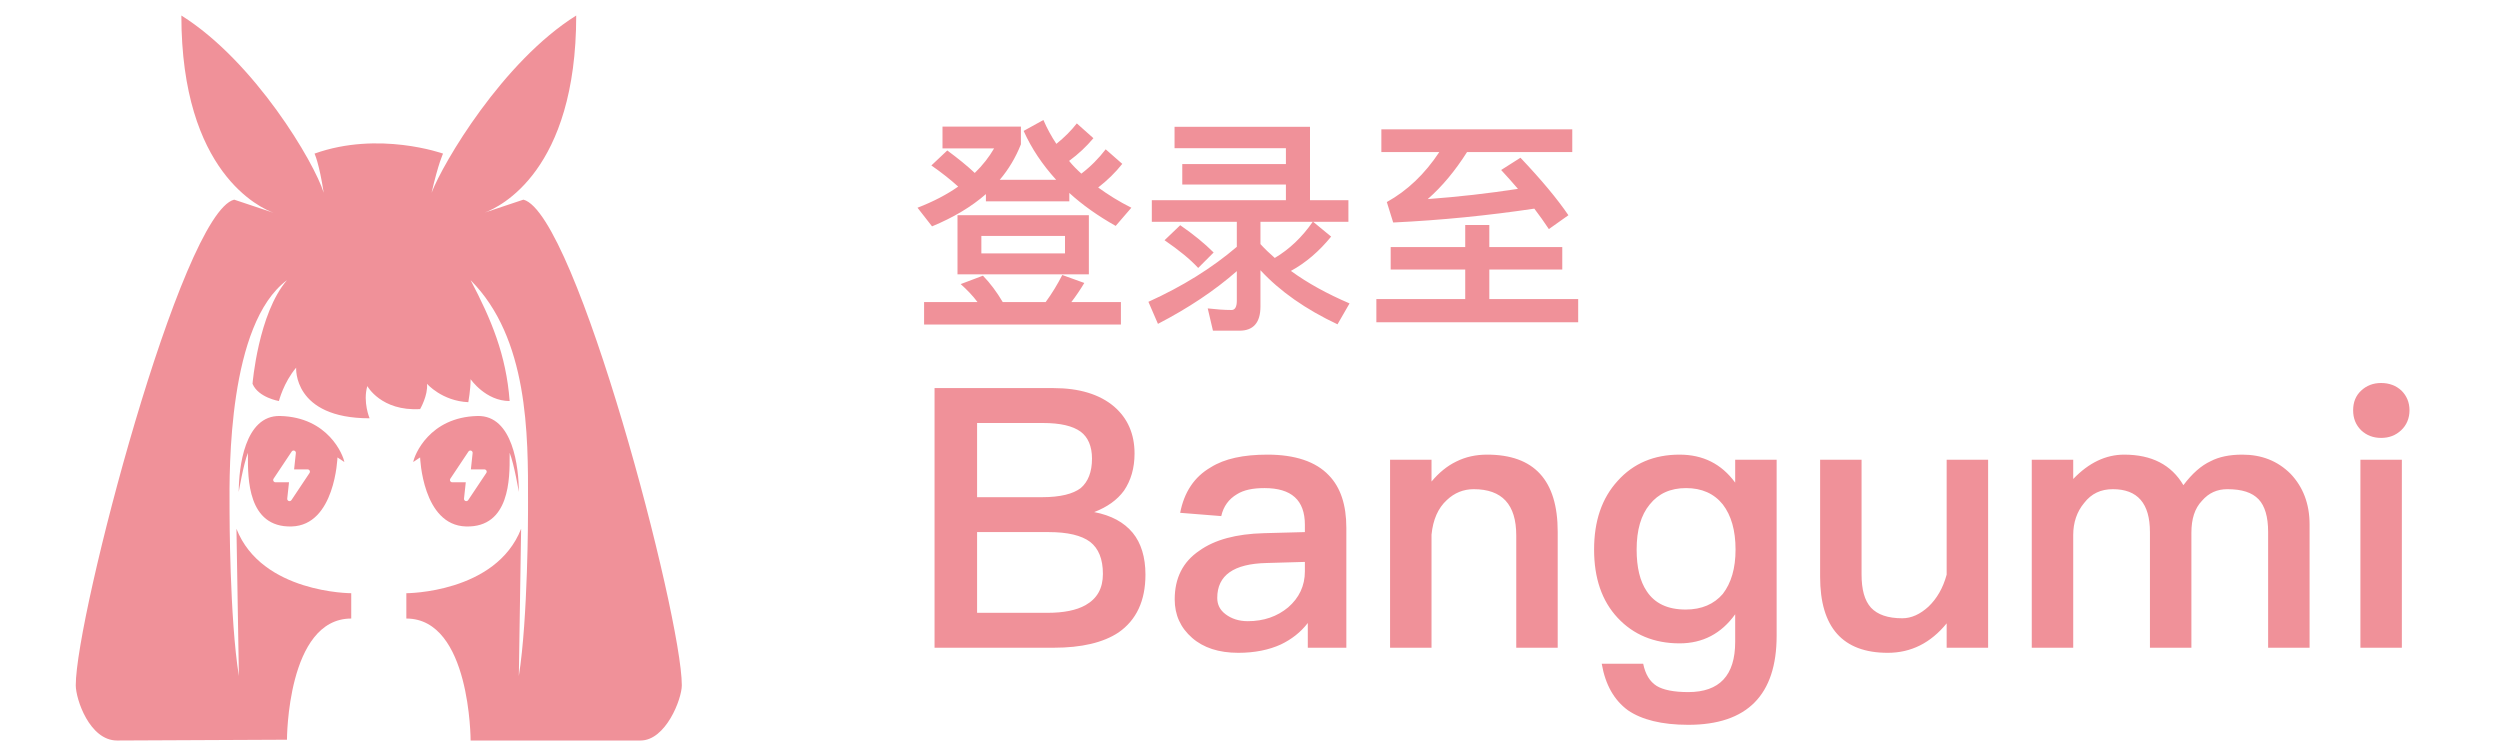 <svg width="220" height="66" viewBox="0 0 220 66" fill="none" xmlns="http://www.w3.org/2000/svg">
<mask id="mask0_1271_3703" style="mask-type:alpha" maskUnits="userSpaceOnUse" x="0" y="0" width="67" height="66">
<rect width="66.667" height="66" fill="#C4C4C4"/>
</mask>
<g mask="url(#mask0_1271_3703)">
<path fill-rule="evenodd" clip-rule="evenodd" d="M38.99 13.518C38.99 13.518 33.333 11.492 27.677 13.518C27.677 13.518 28.081 14.328 28.485 16.961C27.677 14.328 22.424 5.416 15.96 1.365C15.96 15.21 22.933 18.313 24.083 18.73L20.606 17.569C15.96 18.784 6.667 54.228 6.667 60.304C6.667 61.52 7.879 65.165 10.303 65.165C11.717 65.165 25.253 65.095 25.253 65.095C25.253 65.095 25.253 54.431 30.909 54.431V52.203C30.909 52.203 23.03 52.203 20.808 46.532L21.022 59.494C20.202 54.431 20.202 45.114 20.202 45.114C20.202 44.986 20.201 44.825 20.2 44.635C20.176 41.234 20.086 28.494 25.253 24.657C22.727 27.594 22.222 33.772 22.222 33.772C22.727 34.987 24.545 35.291 24.545 35.291C24.545 35.291 24.95 33.671 26.061 32.354C26.061 32.354 25.758 36.81 32.525 36.81C32.525 36.81 31.919 35.392 32.323 33.974C32.323 33.974 33.535 36.202 36.97 36C36.97 36 37.677 34.785 37.576 33.772C37.576 33.772 38.889 35.291 41.212 35.392C41.212 35.392 41.414 34.278 41.414 33.367C41.414 33.367 42.727 35.291 44.849 35.291C44.545 31.24 43.232 28.101 41.414 24.657C46.502 29.758 46.481 38.242 46.466 44.201C46.465 44.512 46.465 44.817 46.465 45.114C46.465 45.114 46.465 54.431 45.657 59.494L45.859 46.532C43.636 52.203 35.758 52.203 35.758 52.203V54.431C41.414 54.431 41.414 65.165 41.414 65.165H56.364C58.586 65.165 60 61.52 60 60.304C60 54.228 50.707 18.784 46.061 17.569L42.654 18.707C43.992 18.212 50.707 15.043 50.707 1.365C44.242 5.416 38.99 14.328 37.98 16.961C38.586 14.328 38.99 13.518 38.99 13.518ZM42.424 18.784C42.424 18.784 42.506 18.762 42.654 18.707L42.424 18.784ZM24.242 18.784L24.083 18.73C24.186 18.768 24.242 18.784 24.242 18.784ZM24.646 36.607C28.889 36.709 30.202 40.051 30.303 40.658L29.697 40.253C29.697 40.253 29.495 46.228 25.657 46.329C21.79 46.431 21.809 42.068 21.817 40.096C21.818 40.009 21.818 39.926 21.818 39.848C21.414 40.861 21.01 43.291 21.01 43.291C21.01 41.164 21.515 36.533 24.646 36.607ZM36.364 40.658C36.465 40.051 37.778 36.709 42.02 36.607C45.151 36.533 45.657 41.164 45.657 43.291C45.657 43.291 45.252 40.861 44.849 39.848C44.849 39.885 44.849 39.924 44.849 39.963C44.849 40.006 44.849 40.051 44.849 40.096C44.858 42.068 44.877 46.431 41.01 46.329C37.172 46.228 36.97 40.253 36.97 40.253L36.364 40.658ZM25.477 44.101C25.454 44.101 25.43 44.097 25.408 44.089C25.366 44.074 25.33 44.044 25.306 44.006C25.282 43.967 25.272 43.922 25.277 43.877L25.433 42.441H24.243C24.206 42.441 24.17 42.431 24.139 42.412C24.107 42.393 24.081 42.366 24.064 42.333C24.047 42.301 24.039 42.264 24.041 42.227C24.043 42.191 24.055 42.155 24.075 42.125L25.669 39.735C25.694 39.697 25.731 39.669 25.774 39.655C25.817 39.641 25.863 39.642 25.905 39.658C25.946 39.673 25.981 39.701 26.004 39.737C26.028 39.774 26.039 39.817 26.037 39.86L25.881 41.306H27.071C27.108 41.306 27.144 41.316 27.175 41.335C27.207 41.354 27.232 41.381 27.25 41.414C27.267 41.446 27.275 41.483 27.273 41.52C27.271 41.556 27.259 41.592 27.239 41.622L25.645 44.012C25.626 44.04 25.601 44.062 25.572 44.078C25.543 44.093 25.51 44.101 25.477 44.101ZM41.033 44.101C41.009 44.101 40.986 44.097 40.964 44.089C40.922 44.074 40.885 44.044 40.862 44.006C40.838 43.967 40.828 43.922 40.833 43.877L40.988 42.441H39.798C39.762 42.441 39.726 42.431 39.694 42.412C39.663 42.393 39.637 42.366 39.62 42.333C39.602 42.301 39.594 42.264 39.596 42.227C39.598 42.191 39.61 42.155 39.631 42.125L41.224 39.735C41.25 39.697 41.287 39.669 41.33 39.655C41.372 39.641 41.419 39.642 41.461 39.658C41.502 39.673 41.536 39.701 41.56 39.737C41.584 39.774 41.595 39.817 41.592 39.86L41.437 41.306H42.627C42.663 41.306 42.699 41.316 42.731 41.335C42.762 41.354 42.788 41.381 42.805 41.414C42.822 41.446 42.831 41.483 42.829 41.52C42.827 41.556 42.815 41.592 42.794 41.622L41.2 44.012C41.182 44.04 41.157 44.062 41.127 44.078C41.098 44.093 41.066 44.101 41.033 44.101Z" fill="#F09199"/>
</g>
<path d="M84.26 18.94V24.14H95.82V18.94H84.26ZM93.72 22.3H86.36V20.76H93.72V22.3ZM86.5 24.26L84.54 25C85.1 25.5 85.6 26.02 86.02 26.58H81.32V28.56H98.64V26.58H94.28C94.68 26.06 95.06 25.5 95.42 24.9L93.48 24.2C93.06 25.02 92.58 25.82 92.02 26.58H88.24C87.72 25.7 87.14 24.92 86.5 24.26ZM83.36 13.24L81.96 14.56C82.88 15.2 83.66 15.82 84.32 16.42C83.32 17.12 82.14 17.74 80.74 18.28L82.02 19.92C83.9 19.14 85.48 18.2 86.76 17.08V17.72H94.1V16.98C95.26 18.04 96.62 19 98.18 19.88L99.56 18.28C98.48 17.74 97.52 17.14 96.64 16.5C97.44 15.88 98.16 15.18 98.76 14.42L97.3 13.14C96.7 13.92 96 14.64 95.16 15.28C94.76 14.92 94.4 14.56 94.08 14.16C94.9 13.56 95.62 12.88 96.22 12.16L94.76 10.86C94.26 11.5 93.66 12.1 92.96 12.66C92.52 12 92.14 11.3 91.82 10.56L90.08 11.52C90.78 13.08 91.74 14.5 92.94 15.82H87.98C88.76 14.9 89.38 13.86 89.84 12.7V11.14H82.94V13.06H87.48C87.04 13.82 86.48 14.54 85.78 15.22C85.1 14.58 84.28 13.92 83.36 13.24ZM103.36 11.16V13.04H113.16V14.44H104.04V16.24H113.16V17.62H101.36V19.52H108.84V21.72C106.64 23.6 104.06 25.2 101.06 26.56L101.9 28.5C104.56 27.12 106.88 25.58 108.84 23.86V26.48C108.84 27 108.68 27.28 108.38 27.28C107.7 27.28 107 27.22 106.28 27.14L106.74 29.1H109.08C110.3 29.1 110.92 28.38 110.92 26.98V23.78C112.64 25.64 114.9 27.22 117.7 28.54L118.76 26.7C116.8 25.86 115.08 24.92 113.6 23.84C114.92 23.12 116.1 22.1 117.14 20.82L115.56 19.52H118.66V17.62H115.28V11.16H103.36ZM103.86 19.82L102.48 21.14C103.76 22.02 104.74 22.82 105.44 23.58L106.8 22.22C106 21.42 105.02 20.62 103.86 19.82ZM115.52 19.52C114.58 20.88 113.46 21.94 112.18 22.7C111.72 22.3 111.3 21.9 110.92 21.48V19.52H115.52ZM121.56 11.38V13.38H126.66C125.38 15.32 123.84 16.78 122.04 17.78L122.6 19.58C126.84 19.38 130.98 18.96 135.02 18.36C135.48 18.96 135.9 19.56 136.3 20.16L138.02 18.94C137.04 17.5 135.64 15.82 133.8 13.88L132.1 14.96C132.62 15.52 133.1 16.06 133.58 16.62C130.98 17.02 128.34 17.32 125.64 17.52C126.92 16.4 128.06 15.02 129.1 13.38H138.36V11.38H121.56ZM122.38 21.74V23.72H128.94V26.32H121.12V28.36H138.88V26.32H131.06V23.72H137.48V21.74H131.06V19.8H128.94V21.74H122.38ZM82.24 34.152V57H92.736C95.168 57 97.088 56.552 98.432 55.656C100 54.568 100.8 52.872 100.8 50.568C100.8 49.032 100.416 47.784 99.68 46.888C98.912 45.96 97.792 45.352 96.288 45.064C97.44 44.616 98.304 44.008 98.912 43.176C99.52 42.28 99.84 41.192 99.84 39.912C99.84 38.184 99.232 36.808 98.048 35.784C96.768 34.696 94.976 34.152 92.704 34.152H82.24ZM85.984 37.224H91.776C93.312 37.224 94.4 37.48 95.104 37.992C95.744 38.472 96.096 39.272 96.096 40.36C96.096 41.544 95.744 42.408 95.104 42.952C94.432 43.464 93.312 43.752 91.712 43.752H85.984V37.224ZM85.984 46.824H92.288C93.952 46.824 95.168 47.112 95.936 47.688C96.672 48.264 97.056 49.192 97.056 50.504C97.056 51.784 96.544 52.68 95.52 53.256C94.72 53.704 93.6 53.928 92.192 53.928H85.984V46.824ZM111.534 40.008C109.422 40.008 107.758 40.36 106.542 41.128C105.102 41.96 104.206 43.304 103.854 45.128L107.47 45.416C107.662 44.552 108.142 43.912 108.846 43.496C109.454 43.112 110.254 42.952 111.278 42.952C113.646 42.952 114.83 44.008 114.83 46.184V46.824L111.214 46.92C108.782 46.984 106.894 47.496 105.55 48.456C104.078 49.448 103.374 50.888 103.374 52.744C103.374 54.12 103.886 55.24 104.91 56.136C105.902 57 107.246 57.448 108.974 57.448C110.414 57.448 111.662 57.192 112.718 56.712C113.646 56.264 114.446 55.656 115.086 54.824V57H118.478V46.44C118.478 44.424 117.966 42.888 116.942 41.832C115.79 40.616 113.966 40.008 111.534 40.008ZM114.83 49.448V50.28C114.83 51.56 114.318 52.616 113.358 53.448C112.398 54.248 111.214 54.664 109.806 54.664C109.006 54.664 108.366 54.44 107.854 54.056C107.342 53.672 107.118 53.192 107.118 52.616C107.118 50.632 108.558 49.608 111.47 49.544L114.83 49.448ZM130.87 40.008C129.878 40.008 128.982 40.2 128.15 40.616C127.35 41 126.614 41.608 125.974 42.376V40.456H122.326V57H125.974V47.048C126.102 45.736 126.55 44.712 127.318 44.008C127.99 43.368 128.79 43.048 129.686 43.048C132.182 43.048 133.43 44.392 133.43 47.112V57H137.078V46.792C137.078 42.248 134.998 40.008 130.87 40.008ZM147.8 40.008C145.56 40.008 143.736 40.776 142.36 42.312C140.952 43.848 140.28 45.864 140.28 48.36C140.28 50.856 140.952 52.872 142.36 54.376C143.736 55.848 145.56 56.616 147.8 56.616C149.848 56.616 151.48 55.752 152.696 54.056V56.488C152.696 59.432 151.32 60.904 148.568 60.904C147.288 60.904 146.36 60.712 145.784 60.36C145.176 59.976 144.792 59.336 144.6 58.408H140.952C141.272 60.264 142.04 61.608 143.256 62.504C144.472 63.336 146.232 63.784 148.568 63.784C153.752 63.784 156.344 61.16 156.344 55.944V40.456H152.696V42.472C151.48 40.808 149.848 40.008 147.8 40.008ZM148.376 42.952C149.752 42.952 150.84 43.432 151.608 44.392C152.344 45.352 152.728 46.664 152.728 48.36C152.728 50.024 152.344 51.304 151.608 52.264C150.84 53.16 149.752 53.64 148.344 53.64C146.744 53.64 145.624 53.096 144.92 52.04C144.312 51.144 144.024 49.928 144.024 48.36C144.024 46.632 144.408 45.32 145.176 44.392C145.944 43.432 147 42.952 148.376 42.952ZM160.17 40.456V50.76C160.17 55.208 162.154 57.448 166.122 57.448C168.17 57.448 169.898 56.584 171.306 54.856V57H174.954V40.456H171.306V50.568C170.986 51.752 170.442 52.68 169.706 53.384C168.97 54.056 168.202 54.408 167.402 54.408C166.122 54.408 165.226 54.088 164.65 53.48C164.074 52.84 163.818 51.88 163.818 50.536V40.456H160.17ZM186.923 40.008C185.323 40.008 183.819 40.712 182.443 42.152V40.456H178.795V57H182.443V47.08C182.443 45.992 182.763 45.032 183.403 44.264C184.043 43.432 184.875 43.048 185.931 43.048C188.107 43.048 189.195 44.296 189.195 46.824V57H192.843V46.888C192.843 45.672 193.131 44.744 193.771 44.072C194.379 43.368 195.115 43.048 196.011 43.048C197.291 43.048 198.187 43.336 198.763 43.944C199.307 44.52 199.595 45.48 199.595 46.792V57H203.243V46.152C203.243 44.328 202.667 42.856 201.579 41.704C200.427 40.552 199.019 40.008 197.323 40.008C196.203 40.008 195.275 40.2 194.539 40.584C193.707 40.968 192.907 41.672 192.139 42.696C191.083 40.904 189.355 40.008 186.923 40.008ZM209.54 33.704C208.836 33.704 208.26 33.928 207.78 34.376C207.3 34.824 207.076 35.4 207.076 36.104C207.076 36.808 207.3 37.384 207.78 37.864C208.26 38.312 208.836 38.536 209.54 38.536C210.244 38.536 210.82 38.312 211.3 37.864C211.78 37.416 212.036 36.808 212.036 36.104C212.036 35.4 211.78 34.824 211.332 34.376C210.852 33.928 210.244 33.704 209.54 33.704ZM207.716 40.456V57H211.364V40.456H207.716Z" fill="#F09199"/>
</svg>
